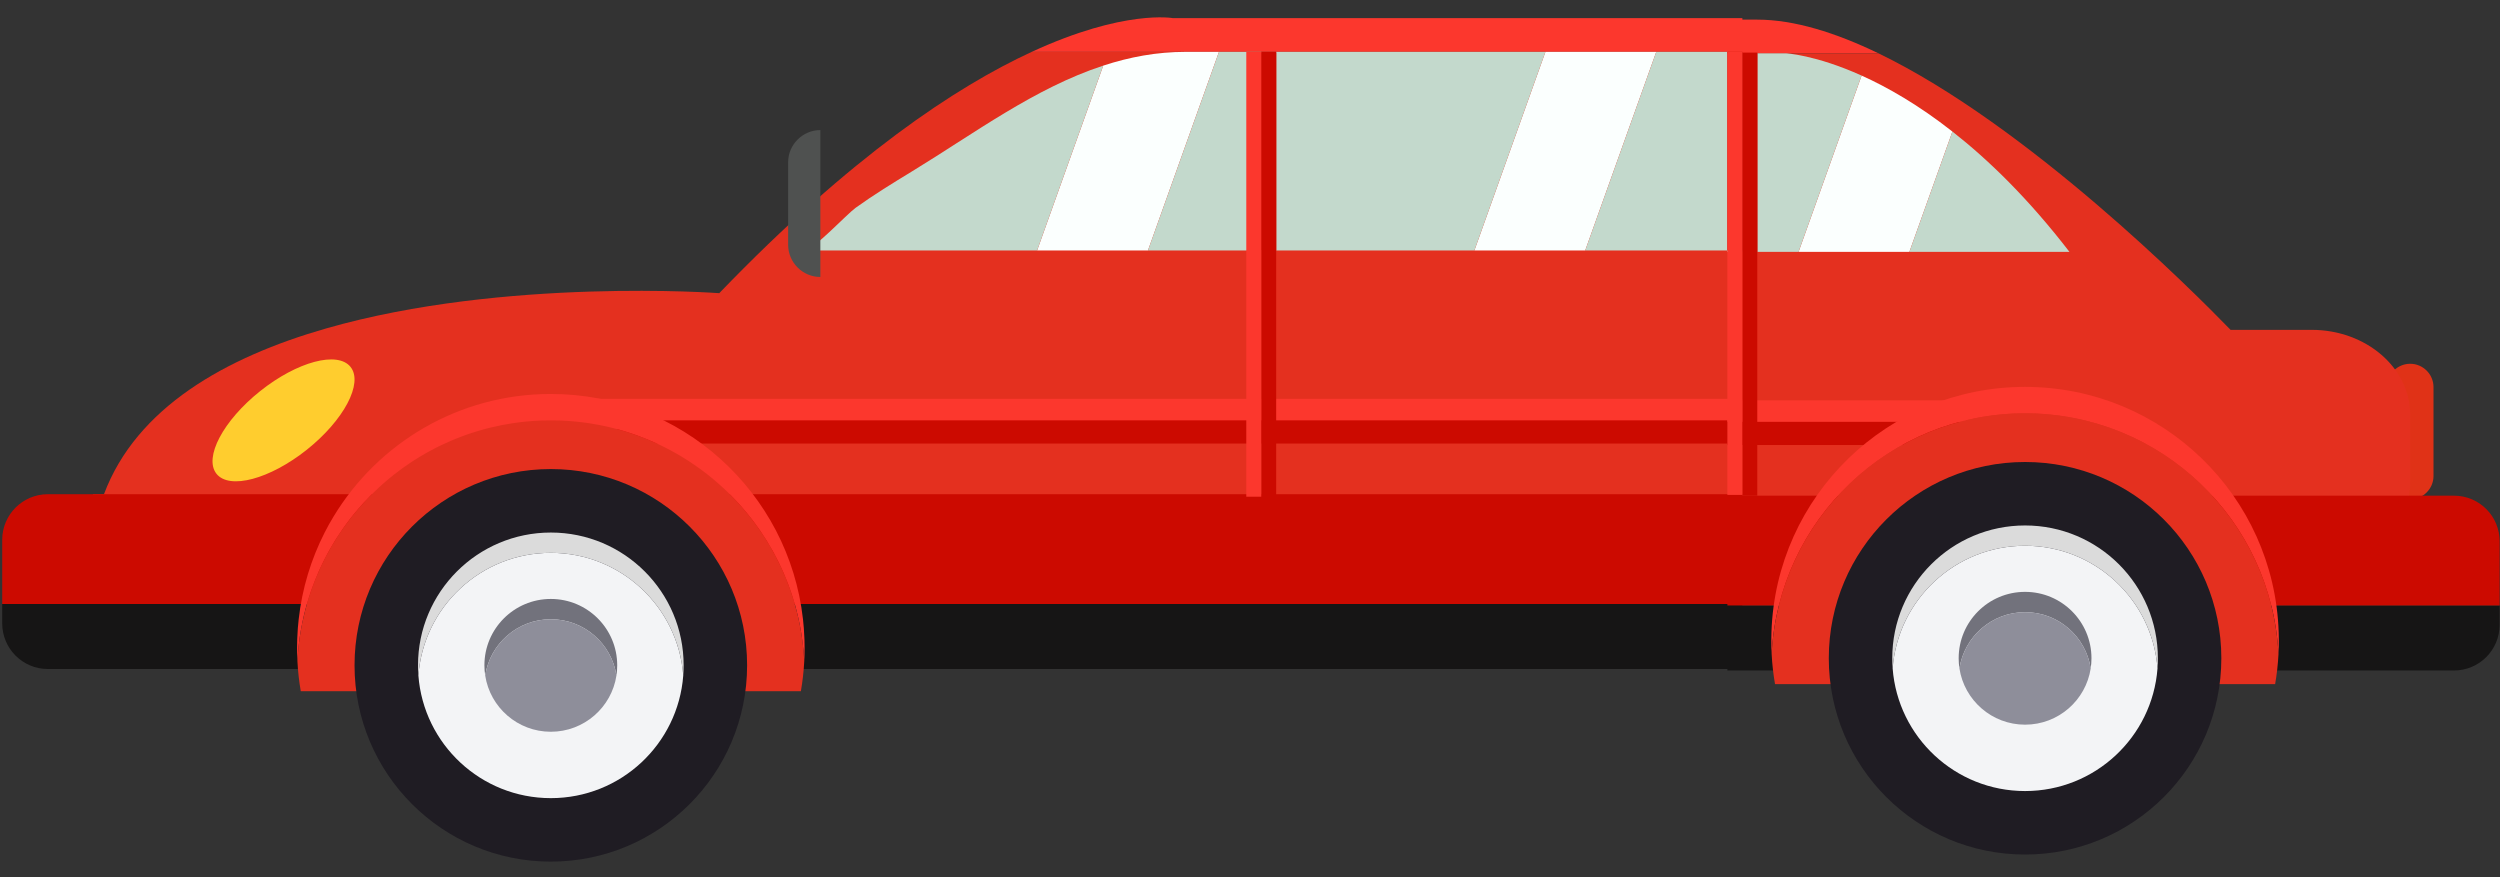 <?xml version="1.0" encoding="UTF-8"?>
<svg width="114px" height="40px" viewBox="0 0 114 40" version="1.1" xmlns="http://www.w3.org/2000/svg" xmlns:xlink="http://www.w3.org/1999/xlink">
    <rect x="0" y="0" width="114" height="40" fill="#333333" stroke="none"/>
    <!-- Generator: Sketch 52.6 (67491) - http://www.bohemiancoding.com/sketch -->
    <title>分组 6</title>
    <desc>Created with Sketch.</desc>
    <g id="图示" stroke="none" stroke-width="1" fill="none" fill-rule="evenodd">
        <g id="交通工具" transform="translate(-85, -67)">
            <g id="分组-6" transform="translate(85, 67)">
                <path d="M109.905,22.768 C110.49,22.768 110.968,22.289 110.968,21.704 L110.968,17.652 C110.968,17.067 110.49,16.588 109.905,16.588 C109.32,16.588 108.841,17.067 108.841,17.652 L108.841,21.704 C108.841,22.289 109.32,22.768 109.905,22.768" id="Fill-1" fill="#E03217"></path>
                <path d="M79.452,0.828 L79.452,2.365 L47.046,2.365 C51.276,0.412 53.491,0.828 53.491,0.828 L79.452,0.828 Z" id="Fill-3" fill="#FC372D"></path>
                <path d="M85.657,2.431 L78.769,2.431 L78.769,0.895 L80.132,0.895 C81.811,0.896 83.703,1.487 85.657,2.431" id="Fill-5" fill="#FC372D"></path>
                <path d="M79.452,2.365 L79.452,25.806 L8.676,25.806 C6.43,25.806 4.569,24.389 4.234,22.536 L4.741,22.536 C6.219,18.585 10.286,16.291 14.878,14.975 C23.013,12.641 32.798,13.369 32.798,13.369 C38.812,7.123 43.598,3.957 47.046,2.365 L79.452,2.365 Z" id="Fill-7" fill="#E4301F"></path>
                <path d="M109.905,18.914 L109.905,21.999 C109.905,22.204 109.885,22.406 109.85,22.603 C109.514,24.455 107.655,25.872 105.409,25.872 L78.769,25.872 L78.769,2.431 L85.657,2.431 C92.445,5.711 99.97,13.242 101.714,15.041 L105.409,15.041 C107.893,15.041 109.905,16.774 109.905,18.914" id="Fill-9" fill="#E4301F"></path>
                <path d="M79.452,27.543 L79.452,30.507 L2.181,30.507 C1.033,30.507 0.101,29.575 0.101,28.427 L0.101,27.543 L79.452,27.543 Z" id="Fill-11" fill="#161515"></path>
                <path d="M113.983,27.609 L113.983,28.493 C113.983,29.641 113.052,30.574 111.902,30.574 L78.769,30.574 L78.769,27.609 L113.983,27.609 Z" id="Fill-13" fill="#161515"></path>
                <path d="M79.452,22.536 L79.452,27.543 L0.101,27.543 L0.101,24.616 C0.101,23.469 1.033,22.536 2.181,22.536 L79.452,22.536 Z" id="Fill-15" fill="#CC0A00"></path>
                <path d="M113.983,24.683 L113.983,27.609 L78.769,27.609 L78.769,22.603 L111.902,22.603 C113.052,22.603 113.983,23.535 113.983,24.683" id="Fill-17" fill="#CC0A00"></path>
                <path d="M47.292,11.42 L52.347,11.42 L55.585,2.365 L54.067,2.365 C52.748,2.365 51.502,2.601 50.307,2.993 L47.292,11.42 Z" id="Fill-19" fill="#FBFFFE"></path>
                <polygon id="Fill-21" fill="#C3D9CC" points="55.585 2.365 52.347 11.42 57.513 11.42 57.513 2.365"></polygon>
                <path d="M36.674,11.42 L47.292,11.42 L50.307,2.993 C47.187,4.012 44.412,6.093 41.596,7.81 C40.721,8.343 39.849,8.877 39.016,9.476 C38.603,9.774 37.084,11.42 36.674,11.42" id="Fill-23" fill="#C3D9CC"></path>
                <polygon id="Fill-25" fill="#FBFFFE" points="67.232 11.42 72.286 11.42 75.525 2.365 70.471 2.365"></polygon>
                <polygon id="Fill-27" fill="#C3D9CC" points="75.525 2.365 72.286 11.42 78.77 11.42 78.77 2.365"></polygon>
                <polygon id="Fill-29" fill="#C3D9CC" points="58.194 2.365 58.194 11.42 67.232 11.42 70.471 2.365"></polygon>
                <polygon id="Fill-31" fill="#C3D9CC" points="78.769 11.487 79.452 11.487 79.452 2.431 78.769 2.431"></polygon>
                <path d="M82.014,11.486 L87.068,11.486 L89.03,5.999 C87.477,4.779 86.064,3.975 84.889,3.446 L82.014,11.486 Z" id="Fill-33" fill="#FBFFFE"></path>
                <path d="M89.03,5.999 L87.068,11.486 L94.368,11.486 C92.507,9.07 90.687,7.297 89.03,5.999" id="Fill-34" fill="#C3D9CC"></path>
                <path d="M80.132,2.431 L80.132,11.486 L82.014,11.486 L84.889,3.446 C82.773,2.493 81.431,2.431 81.431,2.431 L80.132,2.431 Z" id="Fill-35" fill="#C3D9CC"></path>
                <polygon id="Fill-36" fill="#CC0A00" points="79.451 11.486 80.132 11.486 80.132 2.431 79.451 2.431"></polygon>
                <polygon id="Fill-37" fill="#CC0A00" points="78.769 11.42 79.452 11.42 79.452 2.365 78.769 2.365"></polygon>
                <polygon id="Fill-38" fill="#CC0A00" points="57.513 11.42 58.194 11.42 58.194 2.365 57.513 2.365"></polygon>
                <polygon id="Fill-39" fill="#CC0A00" points="28.145 20.226 79.452 20.226 79.452 18.997 28.145 18.997"></polygon>
                <polygon id="Fill-40" fill="#CC0A00" points="78.769 20.293 89.672 20.293 89.672 19.064 78.769 19.064"></polygon>
                <polygon id="Fill-41" fill="#FC372D" points="26.838 19.168 79.452 19.168 79.452 18.188 26.838 18.188"></polygon>
                <polygon id="Fill-42" fill="#FC372D" points="78.769 19.235 89.672 19.235 89.672 18.255 78.769 18.255"></polygon>
                <path d="M11.865,17.833 C10.176,19.178 9.284,20.867 9.872,21.605 C10.46,22.343 12.306,21.85 13.994,20.505 C15.682,19.16 16.574,17.471 15.986,16.733 C15.398,15.995 13.553,16.488 11.865,17.833" id="Fill-43" fill="#FFCD2E"></path>
                <polygon id="Fill-44" fill="#CC0A00" points="57.513 22.684 58.194 22.684 58.194 2.399 57.513 2.399"></polygon>
                <polygon id="Fill-45" fill="#FC372D" points="56.831 22.65 57.513 22.65 57.513 2.365 56.831 2.365"></polygon>
                <polygon id="Fill-46" fill="#CC0A00" points="79.451 22.603 80.132 22.603 80.132 2.399 79.451 2.399"></polygon>
                <polygon id="Fill-47" fill="#FC372D" points="78.769 22.568 79.45 22.568 79.45 2.365 78.769 2.365"></polygon>
                <path d="M36.674,30.161 C36.648,30.622 36.597,31.075 36.52,31.52 L13.715,31.52 C13.638,31.071 13.586,30.614 13.562,30.149 C13.869,24.032 18.925,19.169 25.117,19.169 C31.315,19.169 36.374,24.039 36.674,30.161" id="Fill-48" fill="#E4301F"></path>
                <path d="M34.068,30.339 C34.068,35.282 30.061,39.29 25.118,39.29 C20.175,39.29 16.167,35.282 16.167,30.339 C16.167,25.396 20.175,21.389 25.118,21.389 C30.061,21.389 34.068,25.396 34.068,30.339" id="Fill-49" fill="#1F1C23"></path>
                <path d="M31.174,30.34 C31.174,30.494 31.168,30.648 31.156,30.8 C30.918,27.673 28.306,25.21 25.118,25.21 C21.93,25.21 19.317,27.673 19.079,30.8 C19.067,30.648 19.061,30.494 19.061,30.34 C19.061,26.995 21.774,24.284 25.118,24.284 C28.462,24.284 31.174,26.995 31.174,30.34" id="Fill-50" fill="#DBDBDB"></path>
                <path d="M31.156,30.8 L31.156,30.806 C30.918,33.932 28.306,36.395 25.118,36.395 C21.93,36.395 19.317,33.932 19.079,30.806 L19.079,30.8 C19.317,27.673 21.93,25.21 25.118,25.21 C28.306,25.21 30.918,27.673 31.156,30.8" id="Fill-51" fill="#F3F4F6"></path>
                <path d="M28.145,30.34 C28.145,30.497 28.133,30.652 28.11,30.803 C27.888,29.351 26.633,28.238 25.117,28.238 C23.603,28.238 22.348,29.351 22.125,30.803 C22.101,30.652 22.089,30.497 22.089,30.34 C22.089,28.667 23.445,27.312 25.117,27.312 C26.79,27.312 28.145,28.667 28.145,30.34" id="Fill-52" fill="#72727C"></path>
                <path d="M28.11,30.803 C27.888,32.255 26.633,33.368 25.117,33.368 C23.603,33.368 22.348,32.255 22.125,30.803 C22.348,29.35 23.603,28.238 25.117,28.238 C26.633,28.238 27.888,29.35 28.11,30.803" id="Fill-53" fill="#8E8E9A"></path>
                <path d="M103.916,29.213 C103.916,29.423 103.91,29.632 103.899,29.838 C103.599,23.716 98.54,18.847 92.342,18.847 C86.151,18.847 81.095,23.71 80.787,29.826 C80.777,29.623 80.771,29.42 80.771,29.213 C80.771,29.087 80.772,28.962 80.778,28.837 C80.976,22.619 86.078,17.642 92.342,17.642 C98.608,17.642 103.711,22.619 103.908,28.837 C103.914,28.962 103.916,29.087 103.916,29.213" id="Fill-54" fill="#FC372D"></path>
                <path d="M103.899,29.838 C103.874,30.299 103.822,30.753 103.746,31.197 L80.941,31.197 C80.864,30.748 80.811,30.292 80.787,29.826 C81.095,23.71 86.151,18.847 92.342,18.847 C98.54,18.847 103.599,23.716 103.899,29.838" id="Fill-55" fill="#E4301F"></path>
                <path d="M101.293,30.017 C101.293,34.96 97.286,38.967 92.343,38.967 C87.4,38.967 83.393,34.96 83.393,30.017 C83.393,25.074 87.4,21.067 92.343,21.067 C97.286,21.067 101.293,25.074 101.293,30.017" id="Fill-56" fill="#1F1C23"></path>
                <path d="M98.399,30.017 C98.399,30.172 98.394,30.326 98.382,30.478 C98.144,27.35 95.531,24.887 92.343,24.887 C89.156,24.887 86.543,27.35 86.305,30.478 C86.293,30.326 86.287,30.172 86.287,30.017 C86.287,26.672 88.999,23.961 92.343,23.961 C95.688,23.961 98.399,26.672 98.399,30.017" id="Fill-57" fill="#DBDBDB"></path>
                <path d="M98.382,30.478 L98.382,30.483 C98.144,33.609 95.531,36.072 92.343,36.072 C89.156,36.072 86.543,33.609 86.305,30.483 L86.305,30.478 C86.543,27.35 89.156,24.887 92.343,24.887 C95.531,24.887 98.144,27.35 98.382,30.478" id="Fill-58" fill="#F3F4F6"></path>
                <path d="M95.371,30.017 C95.371,30.175 95.359,30.329 95.336,30.48 C95.113,29.028 93.858,27.915 92.343,27.915 C90.829,27.915 89.573,29.028 89.35,30.48 C89.327,30.329 89.315,30.175 89.315,30.017 C89.315,28.344 90.671,26.989 92.343,26.989 C94.016,26.989 95.371,28.344 95.371,30.017" id="Fill-59" fill="#72727C"></path>
                <path d="M95.336,30.48 C95.114,31.933 93.859,33.045 92.343,33.045 C90.829,33.045 89.574,31.933 89.35,30.48 C89.574,29.028 90.829,27.915 92.343,27.915 C93.859,27.915 95.114,29.028 95.336,30.48" id="Fill-60" fill="#8E8E9A"></path>
                <path d="M36.69,29.536 C36.69,29.745 36.684,29.954 36.674,30.161 C36.656,29.788 36.619,29.42 36.566,29.057 C36.562,29.033 36.559,29.008 36.555,28.984 C36.546,28.918 36.535,28.851 36.523,28.784 C36.493,28.6 36.457,28.419 36.417,28.238 C36.41,28.208 36.404,28.179 36.397,28.149 C36.383,28.087 36.368,28.025 36.352,27.962 C36.342,27.916 36.33,27.87 36.317,27.823 C36.3,27.753 36.281,27.685 36.262,27.616 C36.246,27.558 36.229,27.5 36.211,27.442 C36.2,27.403 36.188,27.363 36.175,27.325 C36.166,27.293 36.156,27.261 36.146,27.229 C36.131,27.179 36.115,27.13 36.098,27.081 C36.087,27.046 36.075,27.011 36.063,26.977 C36.047,26.931 36.031,26.884 36.014,26.837 C35.987,26.762 35.96,26.689 35.932,26.615 C35.905,26.545 35.878,26.474 35.848,26.404 C35.781,26.236 35.71,26.07 35.633,25.905 C35.611,25.856 35.588,25.807 35.564,25.76 C35.546,25.719 35.527,25.678 35.506,25.638 C35.498,25.62 35.489,25.602 35.479,25.584 C35.448,25.521 35.416,25.458 35.383,25.396 C35.375,25.38 35.367,25.364 35.357,25.348 C35.33,25.292 35.3,25.237 35.269,25.182 C35.253,25.152 35.236,25.121 35.218,25.09 C35.05,24.789 34.868,24.497 34.674,24.213 C34.623,24.139 34.571,24.065 34.519,23.992 C34.473,23.927 34.425,23.863 34.376,23.799 C34.357,23.773 34.339,23.748 34.319,23.722 C34.289,23.682 34.259,23.643 34.227,23.604 C34.204,23.573 34.179,23.543 34.155,23.513 C34.118,23.465 34.08,23.418 34.041,23.373 C34.032,23.362 34.023,23.351 34.013,23.34 C33.965,23.28 33.914,23.22 33.862,23.162 C33.856,23.154 33.85,23.147 33.843,23.14 C33.801,23.091 33.757,23.042 33.714,22.994 C33.418,22.666 33.105,22.355 32.773,22.063 C32.728,22.022 32.681,21.981 32.634,21.943 C32.611,21.923 32.588,21.903 32.565,21.884 C32.521,21.846 32.476,21.809 32.431,21.773 C32.415,21.759 32.399,21.746 32.382,21.733 C32.343,21.7 32.302,21.668 32.261,21.635 C32.229,21.611 32.197,21.586 32.165,21.562 C32.122,21.528 32.078,21.495 32.033,21.462 C31.969,21.413 31.905,21.367 31.839,21.32 C31.72,21.234 31.598,21.151 31.475,21.07 C31.396,21.018 31.318,20.968 31.237,20.918 C31.181,20.883 31.125,20.848 31.068,20.813 C31.048,20.801 31.028,20.79 31.008,20.778 C30.955,20.746 30.9,20.715 30.845,20.683 C30.834,20.677 30.823,20.67 30.811,20.664 C30.754,20.631 30.696,20.599 30.637,20.568 C30.614,20.555 30.591,20.543 30.569,20.531 C30.514,20.501 30.458,20.472 30.402,20.444 C30.394,20.439 30.386,20.435 30.378,20.432 C30.322,20.401 30.264,20.374 30.206,20.345 C30.178,20.331 30.15,20.317 30.121,20.304 C30.067,20.277 30.013,20.252 29.959,20.227 C29.664,20.091 29.362,19.967 29.053,19.855 C28.994,19.834 28.936,19.813 28.877,19.794 C28.846,19.783 28.815,19.772 28.785,19.762 C28.731,19.744 28.678,19.727 28.624,19.71 C28.601,19.702 28.577,19.695 28.555,19.688 C28.504,19.672 28.452,19.656 28.401,19.641 C28.36,19.629 28.319,19.617 28.277,19.605 C28.233,19.593 28.19,19.581 28.146,19.569 C28.12,19.562 28.093,19.555 28.066,19.548 C28.003,19.531 27.94,19.515 27.876,19.5 C27.795,19.48 27.715,19.461 27.634,19.443 C27.389,19.389 27.141,19.342 26.889,19.304 C26.83,19.294 26.772,19.286 26.713,19.278 C26.674,19.272 26.636,19.267 26.598,19.263 C26.559,19.257 26.52,19.253 26.481,19.249 C26.434,19.242 26.388,19.237 26.341,19.233 C26.291,19.227 26.24,19.222 26.19,19.218 C26.133,19.212 26.076,19.207 26.019,19.203 C26.002,19.201 25.985,19.2 25.967,19.199 C25.893,19.194 25.819,19.19 25.745,19.186 C25.722,19.185 25.698,19.183 25.674,19.182 C25.586,19.178 25.496,19.175 25.406,19.173 C25.31,19.17 25.213,19.169 25.117,19.169 C25.02,19.169 24.924,19.17 24.827,19.173 C24.738,19.175 24.647,19.178 24.559,19.182 C24.537,19.183 24.515,19.184 24.494,19.186 C24.417,19.19 24.342,19.194 24.266,19.199 C24.251,19.2 24.237,19.201 24.223,19.203 C24.16,19.207 24.097,19.212 24.034,19.219 C23.992,19.222 23.95,19.226 23.907,19.231 C23.852,19.237 23.798,19.243 23.744,19.25 C23.709,19.253 23.675,19.257 23.641,19.262 C23.597,19.267 23.552,19.273 23.508,19.281 C23.459,19.286 23.411,19.293 23.363,19.301 C23.022,19.353 22.688,19.419 22.359,19.5 C22.317,19.51 22.275,19.52 22.234,19.531 C22.171,19.547 22.108,19.564 22.044,19.582 C22.042,19.582 22.041,19.582 22.04,19.583 C21.959,19.604 21.877,19.628 21.797,19.653 C21.781,19.657 21.766,19.661 21.751,19.667 C21.673,19.689 21.597,19.714 21.52,19.74 C21.517,19.74 21.514,19.741 21.512,19.742 C21.432,19.768 21.354,19.794 21.275,19.822 C21.262,19.826 21.249,19.83 21.237,19.835 C21.177,19.857 21.116,19.879 21.056,19.902 C20.709,20.031 20.371,20.178 20.042,20.338 C19.98,20.369 19.917,20.399 19.855,20.431 C19.846,20.436 19.838,20.44 19.829,20.445 C19.781,20.469 19.732,20.495 19.684,20.522 C19.638,20.546 19.592,20.571 19.547,20.595 C19.525,20.607 19.503,20.619 19.482,20.631 C19.441,20.654 19.401,20.677 19.361,20.7 C19.312,20.728 19.264,20.756 19.217,20.784 C19.205,20.791 19.194,20.797 19.183,20.804 C19.12,20.841 19.058,20.879 18.998,20.918 C18.938,20.955 18.879,20.992 18.821,21.03 C18.773,21.061 18.725,21.092 18.678,21.125 C18.516,21.233 18.357,21.346 18.202,21.462 C18.159,21.493 18.117,21.525 18.076,21.558 C18.04,21.584 18.006,21.611 17.971,21.638 C17.91,21.686 17.85,21.735 17.791,21.783 C17.756,21.811 17.721,21.84 17.687,21.869 C17.651,21.899 17.616,21.93 17.58,21.961 C17.549,21.986 17.518,22.013 17.487,22.041 C17.459,22.065 17.431,22.09 17.403,22.116 C17.364,22.15 17.325,22.186 17.286,22.221 C17.047,22.441 16.818,22.671 16.598,22.91 C16.565,22.945 16.533,22.981 16.502,23.016 C16.468,23.052 16.437,23.088 16.406,23.124 C16.39,23.143 16.373,23.162 16.358,23.179 C16.314,23.229 16.272,23.279 16.232,23.329 C16.217,23.346 16.203,23.362 16.19,23.378 C16.156,23.418 16.124,23.458 16.092,23.498 C16.055,23.544 16.019,23.589 15.983,23.636 C15.943,23.687 15.904,23.738 15.866,23.789 C15.832,23.834 15.798,23.879 15.766,23.925 C15.74,23.959 15.716,23.992 15.692,24.026 C15.597,24.16 15.504,24.295 15.416,24.432 C15.366,24.508 15.318,24.583 15.27,24.66 C15.223,24.737 15.177,24.814 15.131,24.892 C15.09,24.961 15.05,25.03 15.012,25.1 C14.978,25.161 14.944,25.221 14.912,25.283 C14.877,25.347 14.844,25.41 14.812,25.475 C14.776,25.543 14.742,25.611 14.709,25.681 C14.677,25.745 14.647,25.809 14.617,25.874 C14.594,25.923 14.572,25.971 14.55,26.02 C14.487,26.16 14.428,26.301 14.371,26.444 C14.321,26.566 14.274,26.691 14.23,26.815 C14.207,26.88 14.184,26.944 14.162,27.008 C14.156,27.026 14.15,27.044 14.144,27.062 C14.119,27.135 14.096,27.208 14.073,27.281 C14.048,27.36 14.025,27.438 14.002,27.518 C13.979,27.596 13.957,27.676 13.936,27.756 C13.915,27.833 13.895,27.912 13.875,27.99 C13.873,28 13.871,28.01 13.868,28.02 C13.852,28.091 13.836,28.163 13.82,28.235 C13.819,28.236 13.819,28.237 13.819,28.238 C13.797,28.336 13.777,28.434 13.758,28.533 C13.746,28.591 13.735,28.65 13.725,28.709 C13.721,28.729 13.717,28.749 13.714,28.769 C13.701,28.845 13.688,28.921 13.677,28.996 C13.674,29.016 13.671,29.037 13.668,29.057 C13.664,29.082 13.661,29.107 13.658,29.132 C13.648,29.196 13.641,29.261 13.633,29.327 C13.6,29.597 13.576,29.872 13.562,30.148 C13.551,29.945 13.545,29.743 13.545,29.536 C13.545,29.409 13.547,29.285 13.553,29.159 C13.554,29.126 13.555,29.091 13.558,29.057 C13.568,28.781 13.589,28.508 13.62,28.238 C13.776,26.828 14.187,25.495 14.804,24.284 C14.929,24.037 15.064,23.795 15.207,23.56 C17.233,20.206 20.913,17.965 25.117,17.965 C31.07,17.965 35.972,22.457 36.616,28.238 C36.647,28.508 36.668,28.781 36.678,29.057 C36.681,29.091 36.682,29.126 36.683,29.159 C36.689,29.285 36.69,29.409 36.69,29.536" id="Fill-61" fill="#FC372D"></path>
                <path d="M35.939,7.402 L35.939,11.161 C35.939,11.969 36.6,12.63 37.408,12.63 L37.408,5.932 C37.004,5.932 36.637,6.097 36.371,6.364 C36.104,6.63 35.939,6.997 35.939,7.402" id="Fill-62" fill="#4F5150"></path>
            </g>
        </g>
    </g>
</svg>